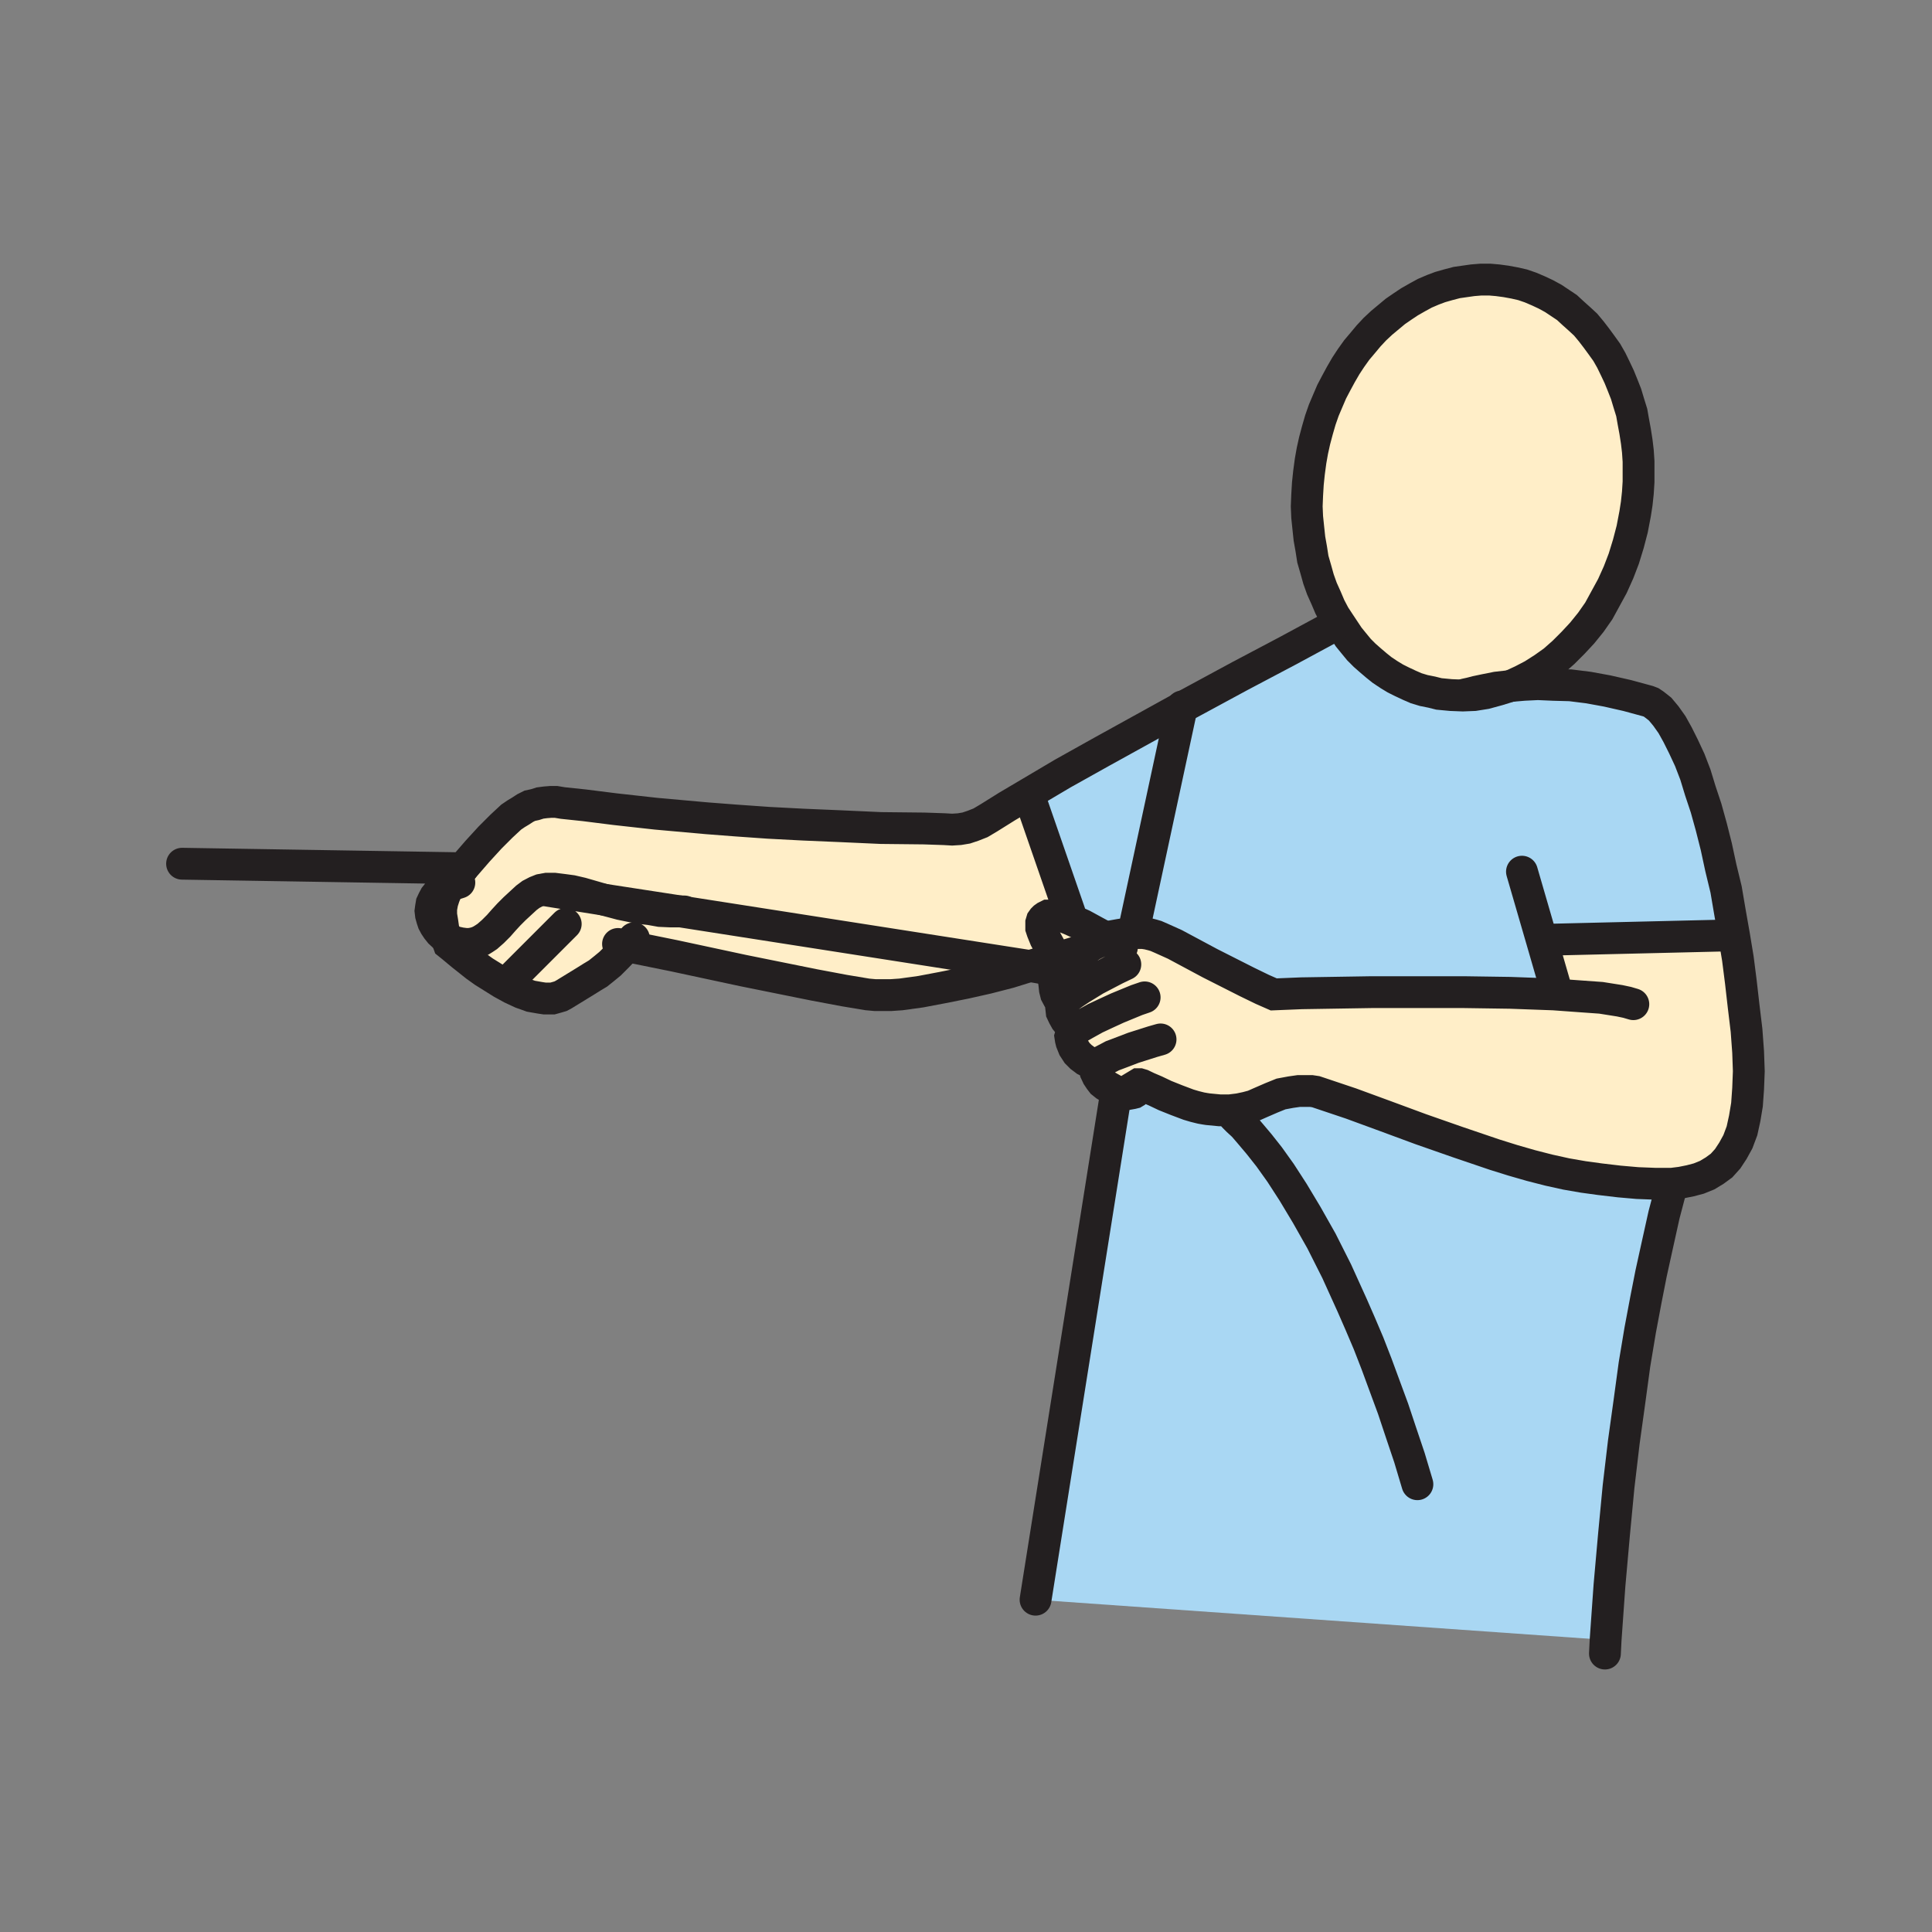 <svg id="Layer_1" xmlns="http://www.w3.org/2000/svg" viewBox="0 0 850 850" width="850" height="850"><rect x="0" y="0" width="850" height="850" fill="#808080" stroke="none"/><style>.st0{fill:#a9d7f3}.st1{fill:#ffeec8}.st2{fill:none;stroke:#231f20;stroke-width:14;stroke-linecap:round;stroke-miterlimit:10}</style><path class="st0" d="M678.4 413.8l5.5 19-.3 4.7-19.2-.7-20.5-.3h-40.3l-31 .5-12.2.5-5-2.2-6.8-3.3-16.2-8.2-15.5-8.3-6-2.7-2.3-1-1.7-.5-2-.5-2-.3h-3.8l-.2-1.5 21-97.7 25.5-13.8 21.2-11.2 20-10.8 2.8-1.2 2 3 2 3 2.2 2.7 2.3 2.8 2.5 2.5 2.5 2.2 2.7 2.3 2.5 2 3 2 2.8 1.7 3 1.5 3.2 1.5 3 1.3 3.3 1 3.5.7 3.2.8 5.3.5 5.2.2 5-.2 5-.8 5.5-1.5 5.5-1.7 5.8-.5 6.2-.3 6.8.3 7.5.2 8 1 8.2 1.5 8.8 2 9.2 2.5 1.3.5 1.2.8 1.3 1 1.5 1.2 2.5 3 2.7 3.8 2.5 4.5 2.5 5 2.8 6 2.5 6.5 2.2 7.2 2.5 7.5 2.3 8.3 2.2 8.7 2 9.3 2.3 9.5 1.7 10 1.8 10.2h-.3l-84 2z"/><path class="st1" d="M197.9 389.5l2.5-3.5 3.2-4 6.5-7.5 5.5-6 5-5 4.3-4 2.2-1.5 2-1.2 2-1.3 2-1 2.3-.5 2.2-.7 2.3-.3 2.5-.2h2.2l3 .5 9.5 1 13.5 1.7 18 2 22.3 2 13 1 14.2 1 15.3.8 16.5.7 17.7.8 19 .2 8.8.3 3.5.2 3.2-.2 3-.5 3-1 3.3-1.3 3.7-2.2 8-5 9.3-5.5.2.2 18 52-4.5 1.5-2.5-.5-1.2.3h-1.3l-1 .5-.7.5-.5.5-.5.7-.3 1v2.3l.5 1.5 1.3 3.2 2.2 4 3 4.5-12 3.5-153.7-24-33.8-5.2-9.7-2.8-4.3-1-3.7-.5-4-.5h-3.3l-2.7.5-2 .8-2.3 1.2-2 1.5-5.2 4.8-2.5 2.5-2.3 2.5-2.2 2.5-2.5 2.5-2.5 2.2-1.5 1-1.3.8-1.5.7-1.7.5-1.8.3h-1.7l-2.3-.3-2.2-.5-2-.7-2-1.3-1.3-3.5-.5-3.5-.5-3v-2.7l.5-2.8.8-2.5 1-2.5z"/><path class="st0" d="M470.6 401.5l-18-52-.2-.2 15.2-9 17-9.5 35.3-19.5-21 97.7.2 1.5-3.7.3-3 .5-2.8.5-1 .2-1.5.8-5.2-2.8-5.5-3-5.5-2.5-2.5-1-2.3-.5z"/><path class="st1" d="M653.4 303.5l.2 1.5-5 .8-5 .2-5.2-.2-5.3-.5-3.2-.8-3.5-.7-3.3-1-3-1.3-3.2-1.5-3-1.5-2.8-1.7-3-2-2.5-2-2.7-2.3-2.5-2.2-2.5-2.5-2.3-2.8-2.2-2.7-2-3-2-3-2.3-3.5-2-3.8-1.7-4-1.8-4-1.5-4.2-1.2-4.3-1.3-4.5-.7-4.5-.8-4.5-.5-4.7-.5-4.8-.2-4.7.2-5 .3-5 .5-4.8.7-5.2.8-4.5 1-4.5 1.2-4.5 1.3-4.5 1.5-4.3 1.7-4 1.8-4.2 2-3.8 2-3.7 2.2-3.8 2.3-3.5 2.5-3.5 2.7-3.2 2.5-3 2.8-3 3-2.8 3-2.5 3-2.5 3.2-2.2 3-2 3.5-2 3.3-1.8 3.5-1.5 3.2-1.2 3.5-1 3.8-1 3.5-.5 3.5-.5 3.7-.3h3.8l3.5.3 3.7.5 3.8.7 3.5.8 3.5 1.2 3.5 1.5 3.2 1.5 3.3 1.8 3 2 3 2 2.7 2.5 2.8 2.5 2.7 2.5 2.5 3 2.3 3 2.2 3 2.3 3.2 2 3.5 1.7 3.5 1.8 3.8 1.5 3.7 1.5 3.8 1.2 4 1.3 4.2.7 4 .8 4.3.7 4.5.5 4.2.3 4.5v9l-.3 4.8-.5 4.7-.7 4.5-1.3 6.8-1.7 6.5-2 6.5-2.3 6-2.7 6-3 5.5-3 5.5-3.5 5-3.8 4.7-4 4.3-4.2 4.2-4.3 3.8-4.5 3.2-4.7 3-4.8 2.5-5 2.3-6.2.7zM265.6 395.8l7.5 2 8.3 1.7 4.5.5 4.5.8 4.5.2h4.5l153.7 24-9 2.8-9.7 2.5-9.8 2.2-10 2-9.5 1.8-8.7 1.2-4.3.3h-7.2l-3.3-.3-10.2-1.7-13.3-2.5-31.2-6.3-30.3-6.5-20.7-4.2-4.3 4.5-3.2 3.2-2.8 2.3-2.5 2-2.5 1.5-3.2 2-9.3 5.7-1.5.8-1.7.5-1.8.5h-3.5l-2-.3-4-.7-4.2-1.5-4.3-2-4.2-2.3-4-2.5-4-2.5-3.5-2.5-6.3-5-4.2-3.5-1.5-1.2-1-2.8 2 1.3 2 .7 2.2.5 2.3.3h1.7l1.8-.3 1.7-.5 1.5-.7 1.3-.8 1.5-1 2.5-2.2 2.5-2.5 2.2-2.5 2.3-2.5 2.5-2.5 5.2-4.8 2-1.5 2.3-1.2 2-.8 2.7-.5h3.3l4 .5 3.7.5 4.3 1zM466.1 403l2.3.5 2.5 1 5.5 2.5 5.5 3 5.2 2.8-5 2.2-6.5 3.3-10.5 3.2-3-4.5-2.2-4-1.3-3.2-.5-1.5V406l.3-1 .5-.7.5-.5.7-.5 1-.5h1.3l1.2-.3z"/><path class="st1" d="M683.6 437.5l.3-4.7-5.5-19 .2-.3 84-2h.3l1.7 10.3 1.3 10.2 1.2 10.5 1.3 10.8.7 9.5.3 8.5-.3 7.7-.5 7-1 6-1.2 5.5-1.8 4.8-2.2 4-2.3 3.5-2.7 3-3 2.2-3.3 2-3.7 1.5-3.8 1-4 .8-4 .5h-7.5l-7.7-.3-8-.7-8.5-1-7.3-1-7.5-1.3-7.7-1.7-7.8-2-8-2.3-8-2.5-16.2-5.5-16.3-5.7-15.7-5.8-15-5.5-14-4.7-1.5-.5-2-.3h-5.5l-3.5.5-4.3.8-4.2 1.7-5.3 2.3-2.7 1.2-3 .8-3.3.7-4 .5h-4.5l-5.2-.5-1.3-.2-1.7-.3-2.8-.7-2.7-.8-5.3-2-5-2-4.2-2-3.5-1.5-2.5-1.2-1-.3h-.5l-.5.3v2.2l-.5.5-.5.5-.5.3-.8.2-1.7.3-1.8-.3-1.5-.2-1.5-.5-1.7-.8-1.8-1-1.7-1-1.5-1.2-1-1.3-1-1.5-.8-1.7-.2-1.8.2-.7.8-1-1.5-.3-1.8-.5-2-1-2-1.5-1.7-1.7-1.5-2.3-1-2.5-.3-1.2-.2-1.3.2-.7.5-.8 1-1 1.3-1-.3-.2h-1l-1.2-.8-1.3-1.2-1.2-1.5-1-1.8-.8-1.7-.2-1.8.2-.7.3-.8.5-1.2 1-1 1-1 2.5-1.8 3-2 6.5-4-.8-1.5-16.7-2.5 1-1.5 1.5-1.5 2-1.5 2-1.5 4.7-2.7 6.5-3.3 5-2.2 1.5-.8 1-.2 2.8-.5 3-.5 3.7-.3h3.8l2 .3 2 .5 1.7.5 2.3 1 6 2.7 15.5 8.3 16.2 8.2 6.8 3.3 5 2.2 12.2-.5 31-.5h40.3l20.5.3z"/><path class="st0" d="M703.9 518.8l8.5 1 8 .7 7.7.3h7.5v1.2l-1 3-2.5 9.5-3.5 15.8-2.2 10-2.3 11.7-2.5 13.3-2.5 15-2.2 16.2-2.5 18-2.3 19.5-2 21-2 22.5-1.7 24-250.8-17.7 35-220.3 1-3.2 1.5.5 1.5.2 1.8.3 1.7-.3.8-.2.5-.3.5-.5.5-.5v-2.2l.5-.3h.5l1 .3 2.5 1.2 3.5 1.5 4.2 2 5 2 5.3 2 2.7.8 2.8.7 1.7.3 1.3.2 5.2.5h4.5l4-.5 3.3-.7 3-.8 2.7-1.2 5.3-2.3 4.2-1.7 4.3-.8 3.5-.5h5.5l2 .3 1.5.5 14 4.7 15 5.5 15.7 5.8 16.3 5.7 16.2 5.5 8 2.5 8 2.3 7.8 2 7.7 1.7 7.5 1.3z"/><path class="st2" d="M589.4 274.3l-2.3-3.5-2-3.8-1.7-4-1.8-4-1.5-4.2-1.2-4.3-1.3-4.5-.7-4.5-.8-4.5-.5-4.7-.5-4.8-.2-4.7.2-5 .3-5 .5-4.8.7-5.2.8-4.5 1-4.5 1.2-4.5 1.3-4.5 1.5-4.3 1.7-4 1.8-4.2 2-3.8 2-3.7 2.2-3.8 2.3-3.5 2.5-3.5 2.7-3.2 2.5-3 2.8-3 3-2.8 3-2.5 3-2.5 3.2-2.2 3-2 3.5-2 3.3-1.8 3.5-1.5 3.2-1.2 3.5-1 3.8-1 3.5-.5 3.5-.5 3.7-.3h3.8l3.5.3 3.7.5 3.8.7 3.5.8 3.5 1.2 3.5 1.5 3.2 1.5 3.3 1.8 3 2 3 2 2.7 2.5 2.8 2.5 2.7 2.5 2.5 3 2.3 3 2.2 3 2.3 3.2 2 3.5 1.7 3.5 1.8 3.8 1.5 3.7 1.5 3.8 1.2 4 1.3 4.2.7 4 .8 4.3.7 4.5.5 4.2.3 4.5v9l-.3 4.8-.5 4.7-.7 4.5-1.3 6.8-1.7 6.5-2 6.5-2.3 6-2.7 6-3 5.5-3 5.5-3.5 5-3.8 4.7-4 4.3-4.2 4.2-4.3 3.8-4.5 3.2-4.7 3-4.8 2.5-5 2.3-5.5 1.7-5.5 1.5-5 .8-5 .2-5.2-.2-5.3-.5-3.2-.8-3.5-.7-3.3-1-3-1.3-3.2-1.5-3-1.5-2.8-1.7-3-2-2.5-2-2.7-2.3-2.5-2.2-2.5-2.5-2.3-2.8-2.2-2.7-2-3zM735.6 522l-1 3-2.5 9.5-3.5 15.8-2.2 10-2.3 11.7-2.5 13.3-2.5 15-2.2 16.2-2.5 18-2.3 19.5-2 21-2 22.5-1.7 24-.3 6M469.9 438.8l-1 1-1 1-.5 1.2-.3.8-.2.7.2 1.8.8 1.7 1 1.8 1.2 1.5 1.3 1.2 1.2.8h1M495.1 424.3l-4.2 2-9 4.7-6.5 4-3 2-2.5 1.8M475.6 418.3l-4.7 2.7-2 1.5-2 1.5-1.5 1.5-1 1.5-.3.3-.5 1.7v2l.3 2.3.2 2 .5 2 .8 1.5 1 1 .5.2h.2M492.4 411.3l-2.8.5-1 .2-1.5.8-5 2.2-6.5 3.3M492.4 411.3l3-.5 3.7-.3h3.8l2 .3 2 .5 1.7.5 2.3 1 6 2.7 15.5 8.3 16.2 8.2 6.8 3.3 5 2.2 12.2-.5 31-.5h40.3l20.5.3 19.2.7 11 .8 9.8.7 8.2 1.3 3.3.7 2.7.8M503.6 438.8l-3.5 1.2-8.5 3.5-5 2.3-4.7 2.2-4.5 2.5-3.5 2-1.3 1-1 1-.5.8-.2.7.2 1.3.3 1.2 1 2.5 1.5 2.3 1.7 1.7 2 1.5 2 1 1.8.5 1.5.3"/><path class="st2" d="M530.1 487.8l1.3.2 5.2.5h4.5l4-.5 3.3-.7 3-.8 2.7-1.2 5.3-2.3 4.2-1.7 4.3-.8 3.5-.5h5.5l2 .3 1.5.5 14 4.7 15 5.5 15.7 5.8 16.3 5.7 16.2 5.5 8 2.5 8 2.3 7.8 2 7.7 1.7 7.5 1.3 7.3 1 8.5 1 8 .7 7.7.3h7.5l4-.5 4-.8 3.8-1 3.7-1.5 3.3-2 3-2.2 2.7-3 2.3-3.5 2.2-4 1.8-4.8 1.2-5.5 1-6 .5-7 .3-7.7-.3-8.5-.7-9.5-1.3-10.8-1.2-10.5-1.3-10.2-1.7-10.3-1.8-10.2-1.7-10-2.3-9.5-2-9.3-2.2-8.7-2.3-8.3-2.5-7.5-2.2-7.2-2.5-6.5-2.8-6-2.5-5-2.5-4.5-2.7-3.8-2.5-3-1.5-1.2-1.3-1-1.2-.8-1.3-.5-9.2-2.5-8.8-2-8.2-1.5-8-1-7.5-.2-6.8-.3-6.2.3-5.8.5-6.2.7-5 1-3.8.8-2.7.7-2.3.5M528.4 487.5l1.7.3M491.6 480.3l1.5.5 1.5.2 1.8.3 1.7-.3.8-.2.5-.3.5-.5.5-.5v-2.2l.5-.3h.5l1 .3 2.5 1.2 3.5 1.5 4.2 2 5 2 5.3 2 2.7.8 2.8.7M510.6 457.3l-3.5 1-8.5 2.7-4.7 1.8-4.5 1.7-3.8 2-1.5.8-1.2 1-.8 1-.2.7.2 1.8.8 1.7 1 1.5 1 1.3 1.5 1.2 1.7 1 1.8 1 1.7.8M586.6 275.5l-20 10.8-21.2 11.2-25.5 13.8-35.3 19.5-17 9.5-15.2 9-9.3 5.5-8 5-3.7 2.2-3.3 1.3-3 1-3 .5-3.2.2-3.5-.2-8.8-.3-19-.2-17.7-.8-16.5-.7-15.3-.8-14.2-1-13-1-22.3-2-18-2-13.5-1.7-9.5-1-3-.5h-2.2l-2.5.2-2.3.3-2.2.7-2.3.5-2 1-2 1.3-2 1.2-2.2 1.5-4.3 4-5 5-5.5 6-6.5 7.5-3.2 4-2.5 3.5-1.5 2.5-1 2.5-.8 2.5-.5 2.8v2.7l.5 3 .5 3.5 1.3 3.5 1 2.8 1.5 1.2 4.2 3.5 6.3 5 3.5 2.5 4 2.5 4 2.5 4.2 2.3 4.3 2 4.2 1.5 4 .7 2 .3h3.5l1.8-.5 1.7-.5 1.5-.8 9.3-5.7 3.2-2 2.5-1.5 2.5-2 2.8-2.3 3.2-3.2 4.3-4.5 3-3.5"/><path class="st2" d="M520.1 310.8l-.2.5-21 97.7M271.9 415.3l4 1 20.7 4.2 30.3 6.5 31.2 6.3 13.3 2.5 10.2 1.7 3.3.3h7.2l4.3-.3 8.7-1.2 9.5-1.8 10-2 9.8-2.2 9.7-2.5 9-2.8 12-3.5 10.5-3.2 2.8-1M490.6 483.5l-35 220.3M202.1 388.3l-2.2.7-2 .5-2.3 1-1.7 1.3-1.3 1.2-1.2 1.5-.8 1.5-.7 1.5-.3 1.8-.2 1.5.2 1.7.5 1.8.5 1.5.8 1.5 1 1.5 1.2 1.5 1.3 1.2 1.5 1 2 1.3 2 .7 2.2.5 2.3.3h1.7l1.8-.3 1.7-.5 1.5-.7 1.3-.8 1.5-1 2.5-2.2 2.5-2.5 2.2-2.5 2.3-2.5 2.5-2.5 5.2-4.8 2-1.5 2.3-1.2 2-.8 2.7-.5h3.3l4 .5 3.7.5 4.3 1 9.7 2.8 7.5 2 8.3 1.7 4.5.5 4.5.8 4.5.2h6.2M80.1 380l123.5 2M542.9 491.3l1.7 1.7 2.5 2.3 3 3.5 3.8 4.5 4.5 5.7 5 7 5.5 8.5 6 10 6.5 11.5 6.7 13.3 6.8 15 3.5 8 3.7 8.7 3.5 9 3.5 9.5 3.8 10.3 3.5 10.5 3.7 11 3.5 11.7M669.6 383.5l8.8 30.3 5.5 19"/><path class="st2" d="M493.6 416.8l-6.5-4-5.2-2.8-5.5-3-5.5-2.5-2.5-1-2.3-.5-2.5-.5-1.2.3h-1.3l-1 .5-.7.5-.5.5-.5.7-.3 1v2.3l.5 1.5 1.3 3.2 2.2 4 3 4.5 1.8 2.5M238.6 391.5l27 4.3 33.8 5.2 153.7 24 11.3 2 16.7 2.5M225.9 429.5l23-23M452.6 349.5l18 52M678.6 413.5l84-2"/></svg>

